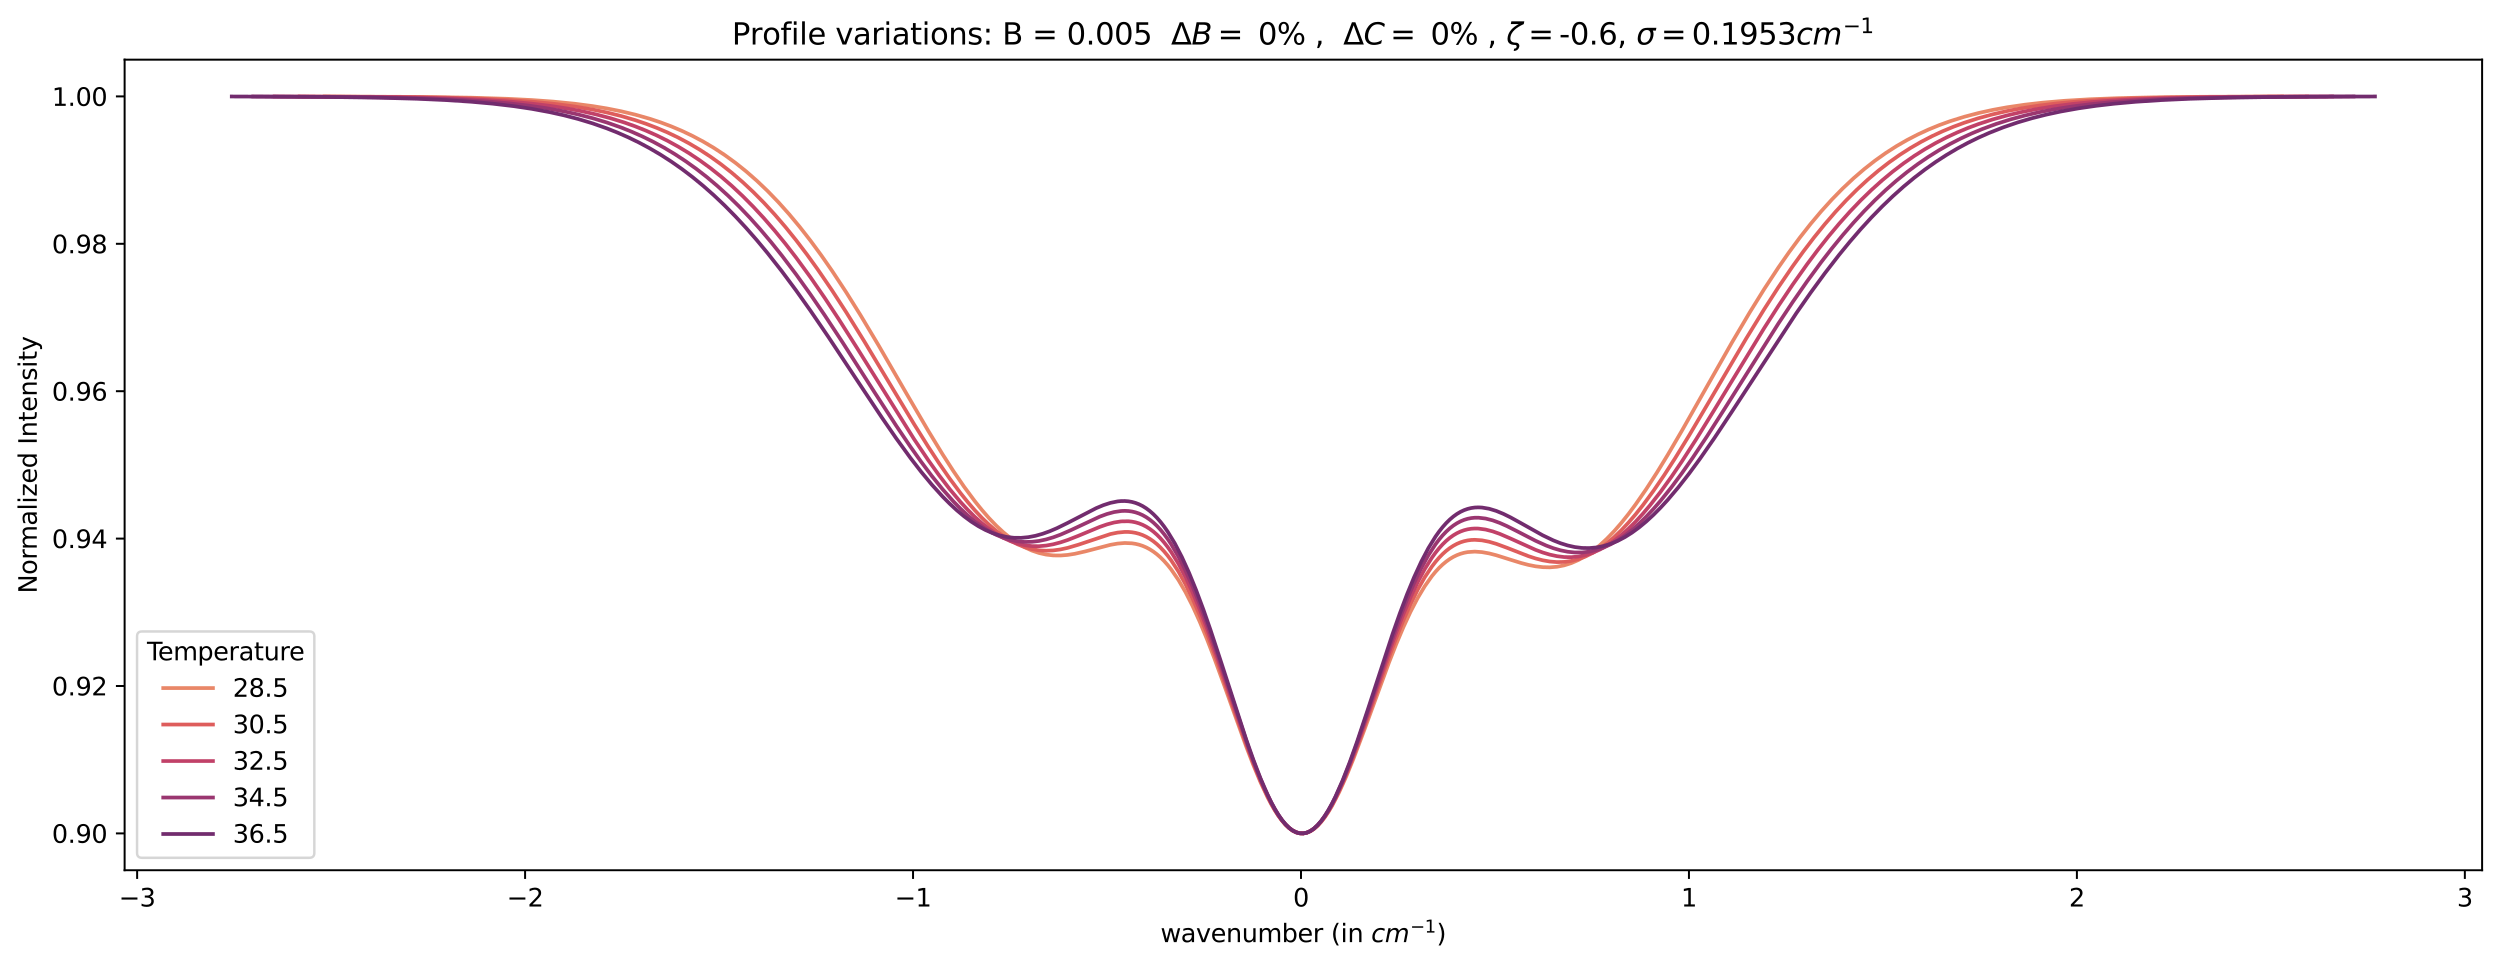 <?xml version="1.0" encoding="utf-8" standalone="no"?>
<!DOCTYPE svg PUBLIC "-//W3C//DTD SVG 1.1//EN"
  "http://www.w3.org/Graphics/SVG/1.1/DTD/svg11.dtd">
<svg height="388.438pt" version="1.1" viewBox="0 0 1005.944 388.438" width="1005.944pt" xmlns="http://www.w3.org/2000/svg" xmlns:xlink="http://www.w3.org/1999/xlink">
 <defs>
  <style type="text/css">*{stroke-linecap:butt;stroke-linejoin:round;}</style>
 </defs>
 <g id="figure_1">
  <g id="patch_1">
   <path d="M 0 388.438 
L 1005.944 388.438 
L 1005.944 0 
L 0 0 
z
" style="fill:#ffffff;"/>
  </g>
  <g id="axes_1">
   <g id="patch_2">
    <path d="M 50.144 350.16 
L 998.744 350.16 
L 998.744 24 
L 50.144 24 
z
" style="fill:#ffffff;"/>
   </g>
   <g id="matplotlib.axis_1">
    <g id="xtick_1">
     <g id="line2d_1">
      <defs>
       <path d="M 0 0 
L 0 3.5 
" id="mbc8990dbfa" style="stroke:#000000;stroke-width:0.8;"/>
      </defs>
      <g>
       <use style="stroke:#000000;stroke-width:0.8;" x="55.181" xlink:href="#mbc8990dbfa" y="350.16"/>
      </g>
     </g>
     <g id="text_1">
      <!-- −3 -->
      <g transform="translate(47.81 364.758)scale(0.1 -0.1)">
       <defs>
        <path d="M 678 2272 
L 4684 2272 
L 4684 1741 
L 678 1741 
L 678 2272 
z
" id="DejaVuSans-2212" transform="scale(0.016)"/>
        <path d="M 2597 2516 
Q 3050 2419 3304 2112 
Q 3559 1806 3559 1356 
Q 3559 666 3084 287 
Q 2609 -91 1734 -91 
Q 1441 -91 1130 -33 
Q 819 25 488 141 
L 488 750 
Q 750 597 1062 519 
Q 1375 441 1716 441 
Q 2309 441 2620 675 
Q 2931 909 2931 1356 
Q 2931 1769 2642 2001 
Q 2353 2234 1838 2234 
L 1294 2234 
L 1294 2753 
L 1863 2753 
Q 2328 2753 2575 2939 
Q 2822 3125 2822 3475 
Q 2822 3834 2567 4026 
Q 2313 4219 1838 4219 
Q 1578 4219 1281 4162 
Q 984 4106 628 3988 
L 628 4550 
Q 988 4650 1302 4700 
Q 1616 4750 1894 4750 
Q 2613 4750 3031 4423 
Q 3450 4097 3450 3541 
Q 3450 3153 3228 2886 
Q 3006 2619 2597 2516 
z
" id="DejaVuSans-33" transform="scale(0.016)"/>
       </defs>
       <use xlink:href="#DejaVuSans-2212"/>
       <use x="83.789" xlink:href="#DejaVuSans-33"/>
      </g>
     </g>
    </g>
    <g id="xtick_2">
     <g id="line2d_2">
      <g>
       <use style="stroke:#000000;stroke-width:0.8;" x="211.284" xlink:href="#mbc8990dbfa" y="350.16"/>
      </g>
     </g>
     <g id="text_2">
      <!-- −2 -->
      <g transform="translate(203.913 364.758)scale(0.1 -0.1)">
       <defs>
        <path d="M 1228 531 
L 3431 531 
L 3431 0 
L 469 0 
L 469 531 
Q 828 903 1448 1529 
Q 2069 2156 2228 2338 
Q 2531 2678 2651 2914 
Q 2772 3150 2772 3378 
Q 2772 3750 2511 3984 
Q 2250 4219 1831 4219 
Q 1534 4219 1204 4116 
Q 875 4013 500 3803 
L 500 4441 
Q 881 4594 1212 4672 
Q 1544 4750 1819 4750 
Q 2544 4750 2975 4387 
Q 3406 4025 3406 3419 
Q 3406 3131 3298 2873 
Q 3191 2616 2906 2266 
Q 2828 2175 2409 1742 
Q 1991 1309 1228 531 
z
" id="DejaVuSans-32" transform="scale(0.016)"/>
       </defs>
       <use xlink:href="#DejaVuSans-2212"/>
       <use x="83.789" xlink:href="#DejaVuSans-32"/>
      </g>
     </g>
    </g>
    <g id="xtick_3">
     <g id="line2d_3">
      <g>
       <use style="stroke:#000000;stroke-width:0.8;" x="367.387" xlink:href="#mbc8990dbfa" y="350.16"/>
      </g>
     </g>
     <g id="text_3">
      <!-- −1 -->
      <g transform="translate(360.016 364.758)scale(0.1 -0.1)">
       <defs>
        <path d="M 794 531 
L 1825 531 
L 1825 4091 
L 703 3866 
L 703 4441 
L 1819 4666 
L 2450 4666 
L 2450 531 
L 3481 531 
L 3481 0 
L 794 0 
L 794 531 
z
" id="DejaVuSans-31" transform="scale(0.016)"/>
       </defs>
       <use xlink:href="#DejaVuSans-2212"/>
       <use x="83.789" xlink:href="#DejaVuSans-31"/>
      </g>
     </g>
    </g>
    <g id="xtick_4">
     <g id="line2d_4">
      <g>
       <use style="stroke:#000000;stroke-width:0.8;" x="523.49" xlink:href="#mbc8990dbfa" y="350.16"/>
      </g>
     </g>
     <g id="text_4">
      <!-- 0 -->
      <g transform="translate(520.309 364.758)scale(0.1 -0.1)">
       <defs>
        <path d="M 2034 4250 
Q 1547 4250 1301 3770 
Q 1056 3291 1056 2328 
Q 1056 1369 1301 889 
Q 1547 409 2034 409 
Q 2525 409 2770 889 
Q 3016 1369 3016 2328 
Q 3016 3291 2770 3770 
Q 2525 4250 2034 4250 
z
M 2034 4750 
Q 2819 4750 3233 4129 
Q 3647 3509 3647 2328 
Q 3647 1150 3233 529 
Q 2819 -91 2034 -91 
Q 1250 -91 836 529 
Q 422 1150 422 2328 
Q 422 3509 836 4129 
Q 1250 4750 2034 4750 
z
" id="DejaVuSans-30" transform="scale(0.016)"/>
       </defs>
       <use xlink:href="#DejaVuSans-30"/>
      </g>
     </g>
    </g>
    <g id="xtick_5">
     <g id="line2d_5">
      <g>
       <use style="stroke:#000000;stroke-width:0.8;" x="679.593" xlink:href="#mbc8990dbfa" y="350.16"/>
      </g>
     </g>
     <g id="text_5">
      <!-- 1 -->
      <g transform="translate(676.412 364.758)scale(0.1 -0.1)">
       <use xlink:href="#DejaVuSans-31"/>
      </g>
     </g>
    </g>
    <g id="xtick_6">
     <g id="line2d_6">
      <g>
       <use style="stroke:#000000;stroke-width:0.8;" x="835.696" xlink:href="#mbc8990dbfa" y="350.16"/>
      </g>
     </g>
     <g id="text_6">
      <!-- 2 -->
      <g transform="translate(832.515 364.758)scale(0.1 -0.1)">
       <use xlink:href="#DejaVuSans-32"/>
      </g>
     </g>
    </g>
    <g id="xtick_7">
     <g id="line2d_7">
      <g>
       <use style="stroke:#000000;stroke-width:0.8;" x="991.799" xlink:href="#mbc8990dbfa" y="350.16"/>
      </g>
     </g>
     <g id="text_7">
      <!-- 3 -->
      <g transform="translate(988.618 364.758)scale(0.1 -0.1)">
       <use xlink:href="#DejaVuSans-33"/>
      </g>
     </g>
    </g>
    <g id="text_8">
     <!-- wavenumber (in $cm^{-1}$) -->
     <g transform="translate(466.944 379.158)scale(0.1 -0.1)">
      <defs>
       <path d="M 269 3500 
L 844 3500 
L 1563 769 
L 2278 3500 
L 2956 3500 
L 3675 769 
L 4391 3500 
L 4966 3500 
L 4050 0 
L 3372 0 
L 2619 2869 
L 1863 0 
L 1184 0 
L 269 3500 
z
" id="DejaVuSans-77" transform="scale(0.016)"/>
       <path d="M 2194 1759 
Q 1497 1759 1228 1600 
Q 959 1441 959 1056 
Q 959 750 1161 570 
Q 1363 391 1709 391 
Q 2188 391 2477 730 
Q 2766 1069 2766 1631 
L 2766 1759 
L 2194 1759 
z
M 3341 1997 
L 3341 0 
L 2766 0 
L 2766 531 
Q 2569 213 2275 61 
Q 1981 -91 1556 -91 
Q 1019 -91 701 211 
Q 384 513 384 1019 
Q 384 1609 779 1909 
Q 1175 2209 1959 2209 
L 2766 2209 
L 2766 2266 
Q 2766 2663 2505 2880 
Q 2244 3097 1772 3097 
Q 1472 3097 1187 3025 
Q 903 2953 641 2809 
L 641 3341 
Q 956 3463 1253 3523 
Q 1550 3584 1831 3584 
Q 2591 3584 2966 3190 
Q 3341 2797 3341 1997 
z
" id="DejaVuSans-61" transform="scale(0.016)"/>
       <path d="M 191 3500 
L 800 3500 
L 1894 563 
L 2988 3500 
L 3597 3500 
L 2284 0 
L 1503 0 
L 191 3500 
z
" id="DejaVuSans-76" transform="scale(0.016)"/>
       <path d="M 3597 1894 
L 3597 1613 
L 953 1613 
Q 991 1019 1311 708 
Q 1631 397 2203 397 
Q 2534 397 2845 478 
Q 3156 559 3463 722 
L 3463 178 
Q 3153 47 2828 -22 
Q 2503 -91 2169 -91 
Q 1331 -91 842 396 
Q 353 884 353 1716 
Q 353 2575 817 3079 
Q 1281 3584 2069 3584 
Q 2775 3584 3186 3129 
Q 3597 2675 3597 1894 
z
M 3022 2063 
Q 3016 2534 2758 2815 
Q 2500 3097 2075 3097 
Q 1594 3097 1305 2825 
Q 1016 2553 972 2059 
L 3022 2063 
z
" id="DejaVuSans-65" transform="scale(0.016)"/>
       <path d="M 3513 2113 
L 3513 0 
L 2938 0 
L 2938 2094 
Q 2938 2591 2744 2837 
Q 2550 3084 2163 3084 
Q 1697 3084 1428 2787 
Q 1159 2491 1159 1978 
L 1159 0 
L 581 0 
L 581 3500 
L 1159 3500 
L 1159 2956 
Q 1366 3272 1645 3428 
Q 1925 3584 2291 3584 
Q 2894 3584 3203 3211 
Q 3513 2838 3513 2113 
z
" id="DejaVuSans-6e" transform="scale(0.016)"/>
       <path d="M 544 1381 
L 544 3500 
L 1119 3500 
L 1119 1403 
Q 1119 906 1312 657 
Q 1506 409 1894 409 
Q 2359 409 2629 706 
Q 2900 1003 2900 1516 
L 2900 3500 
L 3475 3500 
L 3475 0 
L 2900 0 
L 2900 538 
Q 2691 219 2414 64 
Q 2138 -91 1772 -91 
Q 1169 -91 856 284 
Q 544 659 544 1381 
z
M 1991 3584 
L 1991 3584 
z
" id="DejaVuSans-75" transform="scale(0.016)"/>
       <path d="M 3328 2828 
Q 3544 3216 3844 3400 
Q 4144 3584 4550 3584 
Q 5097 3584 5394 3201 
Q 5691 2819 5691 2113 
L 5691 0 
L 5113 0 
L 5113 2094 
Q 5113 2597 4934 2840 
Q 4756 3084 4391 3084 
Q 3944 3084 3684 2787 
Q 3425 2491 3425 1978 
L 3425 0 
L 2847 0 
L 2847 2094 
Q 2847 2600 2669 2842 
Q 2491 3084 2119 3084 
Q 1678 3084 1418 2786 
Q 1159 2488 1159 1978 
L 1159 0 
L 581 0 
L 581 3500 
L 1159 3500 
L 1159 2956 
Q 1356 3278 1631 3431 
Q 1906 3584 2284 3584 
Q 2666 3584 2933 3390 
Q 3200 3197 3328 2828 
z
" id="DejaVuSans-6d" transform="scale(0.016)"/>
       <path d="M 3116 1747 
Q 3116 2381 2855 2742 
Q 2594 3103 2138 3103 
Q 1681 3103 1420 2742 
Q 1159 2381 1159 1747 
Q 1159 1113 1420 752 
Q 1681 391 2138 391 
Q 2594 391 2855 752 
Q 3116 1113 3116 1747 
z
M 1159 2969 
Q 1341 3281 1617 3432 
Q 1894 3584 2278 3584 
Q 2916 3584 3314 3078 
Q 3713 2572 3713 1747 
Q 3713 922 3314 415 
Q 2916 -91 2278 -91 
Q 1894 -91 1617 61 
Q 1341 213 1159 525 
L 1159 0 
L 581 0 
L 581 4863 
L 1159 4863 
L 1159 2969 
z
" id="DejaVuSans-62" transform="scale(0.016)"/>
       <path d="M 2631 2963 
Q 2534 3019 2420 3045 
Q 2306 3072 2169 3072 
Q 1681 3072 1420 2755 
Q 1159 2438 1159 1844 
L 1159 0 
L 581 0 
L 581 3500 
L 1159 3500 
L 1159 2956 
Q 1341 3275 1631 3429 
Q 1922 3584 2338 3584 
Q 2397 3584 2469 3576 
Q 2541 3569 2628 3553 
L 2631 2963 
z
" id="DejaVuSans-72" transform="scale(0.016)"/>
       <path id="DejaVuSans-20" transform="scale(0.016)"/>
       <path d="M 1984 4856 
Q 1566 4138 1362 3434 
Q 1159 2731 1159 2009 
Q 1159 1288 1364 580 
Q 1569 -128 1984 -844 
L 1484 -844 
Q 1016 -109 783 600 
Q 550 1309 550 2009 
Q 550 2706 781 3412 
Q 1013 4119 1484 4856 
L 1984 4856 
z
" id="DejaVuSans-28" transform="scale(0.016)"/>
       <path d="M 603 3500 
L 1178 3500 
L 1178 0 
L 603 0 
L 603 3500 
z
M 603 4863 
L 1178 4863 
L 1178 4134 
L 603 4134 
L 603 4863 
z
" id="DejaVuSans-69" transform="scale(0.016)"/>
       <path d="M 3431 3366 
L 3316 2797 
Q 3109 2947 2876 3022 
Q 2644 3097 2394 3097 
Q 2119 3097 1870 3000 
Q 1622 2903 1453 2725 
Q 1184 2453 1037 2087 
Q 891 1722 891 1331 
Q 891 859 1127 628 
Q 1363 397 1844 397 
Q 2081 397 2348 469 
Q 2616 541 2906 684 
L 2797 116 
Q 2547 13 2283 -39 
Q 2019 -91 1741 -91 
Q 1044 -91 669 257 
Q 294 606 294 1253 
Q 294 1797 489 2255 
Q 684 2713 1069 3078 
Q 1331 3328 1684 3456 
Q 2038 3584 2456 3584 
Q 2700 3584 2940 3529 
Q 3181 3475 3431 3366 
z
" id="DejaVuSans-Oblique-63" transform="scale(0.016)"/>
       <path d="M 5747 2113 
L 5338 0 
L 4763 0 
L 5166 2094 
Q 5191 2228 5203 2325 
Q 5216 2422 5216 2491 
Q 5216 2772 5059 2928 
Q 4903 3084 4622 3084 
Q 4203 3084 3875 2770 
Q 3547 2456 3450 1953 
L 3066 0 
L 2491 0 
L 2900 2094 
Q 2925 2209 2937 2307 
Q 2950 2406 2950 2484 
Q 2950 2769 2794 2926 
Q 2638 3084 2363 3084 
Q 1938 3084 1609 2770 
Q 1281 2456 1184 1953 
L 800 0 
L 225 0 
L 909 3500 
L 1484 3500 
L 1375 2956 
Q 1609 3263 1923 3423 
Q 2238 3584 2597 3584 
Q 2978 3584 3223 3384 
Q 3469 3184 3519 2828 
Q 3781 3197 4126 3390 
Q 4472 3584 4856 3584 
Q 5306 3584 5551 3325 
Q 5797 3066 5797 2591 
Q 5797 2488 5784 2364 
Q 5772 2241 5747 2113 
z
" id="DejaVuSans-Oblique-6d" transform="scale(0.016)"/>
       <path d="M 513 4856 
L 1013 4856 
Q 1481 4119 1714 3412 
Q 1947 2706 1947 2009 
Q 1947 1309 1714 600 
Q 1481 -109 1013 -844 
L 513 -844 
Q 928 -128 1133 580 
Q 1338 1288 1338 2009 
Q 1338 2731 1133 3434 
Q 928 4138 513 4856 
z
" id="DejaVuSans-29" transform="scale(0.016)"/>
      </defs>
      <use transform="translate(0 0.684)" xlink:href="#DejaVuSans-77"/>
      <use transform="translate(81.787 0.684)" xlink:href="#DejaVuSans-61"/>
      <use transform="translate(143.066 0.684)" xlink:href="#DejaVuSans-76"/>
      <use transform="translate(202.246 0.684)" xlink:href="#DejaVuSans-65"/>
      <use transform="translate(263.77 0.684)" xlink:href="#DejaVuSans-6e"/>
      <use transform="translate(327.148 0.684)" xlink:href="#DejaVuSans-75"/>
      <use transform="translate(390.527 0.684)" xlink:href="#DejaVuSans-6d"/>
      <use transform="translate(487.939 0.684)" xlink:href="#DejaVuSans-62"/>
      <use transform="translate(551.416 0.684)" xlink:href="#DejaVuSans-65"/>
      <use transform="translate(612.939 0.684)" xlink:href="#DejaVuSans-72"/>
      <use transform="translate(654.053 0.684)" xlink:href="#DejaVuSans-20"/>
      <use transform="translate(685.84 0.684)" xlink:href="#DejaVuSans-28"/>
      <use transform="translate(724.854 0.684)" xlink:href="#DejaVuSans-69"/>
      <use transform="translate(752.637 0.684)" xlink:href="#DejaVuSans-6e"/>
      <use transform="translate(816.016 0.684)" xlink:href="#DejaVuSans-20"/>
      <use transform="translate(847.803 0.684)" xlink:href="#DejaVuSans-Oblique-63"/>
      <use transform="translate(902.783 0.684)" xlink:href="#DejaVuSans-Oblique-6d"/>
      <use transform="translate(1004.845 38.966)scale(0.7)" xlink:href="#DejaVuSans-2212"/>
      <use transform="translate(1063.498 38.966)scale(0.7)" xlink:href="#DejaVuSans-31"/>
      <use transform="translate(1110.768 0.684)" xlink:href="#DejaVuSans-29"/>
     </g>
    </g>
   </g>
   <g id="matplotlib.axis_2">
    <g id="ytick_1">
     <g id="line2d_8">
      <defs>
       <path d="M 0 0 
L -3.5 0 
" id="mb8e949b6f4" style="stroke:#000000;stroke-width:0.8;"/>
      </defs>
      <g>
       <use style="stroke:#000000;stroke-width:0.8;" x="50.144" xlink:href="#mb8e949b6f4" y="335.335"/>
      </g>
     </g>
     <g id="text_9">
      <!-- 0.90 -->
      <g transform="translate(20.878 339.134)scale(0.1 -0.1)">
       <defs>
        <path d="M 684 794 
L 1344 794 
L 1344 0 
L 684 0 
L 684 794 
z
" id="DejaVuSans-2e" transform="scale(0.016)"/>
        <path d="M 703 97 
L 703 672 
Q 941 559 1184 500 
Q 1428 441 1663 441 
Q 2288 441 2617 861 
Q 2947 1281 2994 2138 
Q 2813 1869 2534 1725 
Q 2256 1581 1919 1581 
Q 1219 1581 811 2004 
Q 403 2428 403 3163 
Q 403 3881 828 4315 
Q 1253 4750 1959 4750 
Q 2769 4750 3195 4129 
Q 3622 3509 3622 2328 
Q 3622 1225 3098 567 
Q 2575 -91 1691 -91 
Q 1453 -91 1209 -44 
Q 966 3 703 97 
z
M 1959 2075 
Q 2384 2075 2632 2365 
Q 2881 2656 2881 3163 
Q 2881 3666 2632 3958 
Q 2384 4250 1959 4250 
Q 1534 4250 1286 3958 
Q 1038 3666 1038 3163 
Q 1038 2656 1286 2365 
Q 1534 2075 1959 2075 
z
" id="DejaVuSans-39" transform="scale(0.016)"/>
       </defs>
       <use xlink:href="#DejaVuSans-30"/>
       <use x="63.623" xlink:href="#DejaVuSans-2e"/>
       <use x="95.41" xlink:href="#DejaVuSans-39"/>
       <use x="159.033" xlink:href="#DejaVuSans-30"/>
      </g>
     </g>
    </g>
    <g id="ytick_2">
     <g id="line2d_9">
      <g>
       <use style="stroke:#000000;stroke-width:0.8;" x="50.144" xlink:href="#mb8e949b6f4" y="276.027"/>
      </g>
     </g>
     <g id="text_10">
      <!-- 0.92 -->
      <g transform="translate(20.878 279.826)scale(0.1 -0.1)">
       <use xlink:href="#DejaVuSans-30"/>
       <use x="63.623" xlink:href="#DejaVuSans-2e"/>
       <use x="95.41" xlink:href="#DejaVuSans-39"/>
       <use x="159.033" xlink:href="#DejaVuSans-32"/>
      </g>
     </g>
    </g>
    <g id="ytick_3">
     <g id="line2d_10">
      <g>
       <use style="stroke:#000000;stroke-width:0.8;" x="50.144" xlink:href="#mb8e949b6f4" y="216.719"/>
      </g>
     </g>
     <g id="text_11">
      <!-- 0.94 -->
      <g transform="translate(20.878 220.518)scale(0.1 -0.1)">
       <defs>
        <path d="M 2419 4116 
L 825 1625 
L 2419 1625 
L 2419 4116 
z
M 2253 4666 
L 3047 4666 
L 3047 1625 
L 3713 1625 
L 3713 1100 
L 3047 1100 
L 3047 0 
L 2419 0 
L 2419 1100 
L 313 1100 
L 313 1709 
L 2253 4666 
z
" id="DejaVuSans-34" transform="scale(0.016)"/>
       </defs>
       <use xlink:href="#DejaVuSans-30"/>
       <use x="63.623" xlink:href="#DejaVuSans-2e"/>
       <use x="95.41" xlink:href="#DejaVuSans-39"/>
       <use x="159.033" xlink:href="#DejaVuSans-34"/>
      </g>
     </g>
    </g>
    <g id="ytick_4">
     <g id="line2d_11">
      <g>
       <use style="stroke:#000000;stroke-width:0.8;" x="50.144" xlink:href="#mb8e949b6f4" y="157.411"/>
      </g>
     </g>
     <g id="text_12">
      <!-- 0.96 -->
      <g transform="translate(20.878 161.21)scale(0.1 -0.1)">
       <defs>
        <path d="M 2113 2584 
Q 1688 2584 1439 2293 
Q 1191 2003 1191 1497 
Q 1191 994 1439 701 
Q 1688 409 2113 409 
Q 2538 409 2786 701 
Q 3034 994 3034 1497 
Q 3034 2003 2786 2293 
Q 2538 2584 2113 2584 
z
M 3366 4563 
L 3366 3988 
Q 3128 4100 2886 4159 
Q 2644 4219 2406 4219 
Q 1781 4219 1451 3797 
Q 1122 3375 1075 2522 
Q 1259 2794 1537 2939 
Q 1816 3084 2150 3084 
Q 2853 3084 3261 2657 
Q 3669 2231 3669 1497 
Q 3669 778 3244 343 
Q 2819 -91 2113 -91 
Q 1303 -91 875 529 
Q 447 1150 447 2328 
Q 447 3434 972 4092 
Q 1497 4750 2381 4750 
Q 2619 4750 2861 4703 
Q 3103 4656 3366 4563 
z
" id="DejaVuSans-36" transform="scale(0.016)"/>
       </defs>
       <use xlink:href="#DejaVuSans-30"/>
       <use x="63.623" xlink:href="#DejaVuSans-2e"/>
       <use x="95.41" xlink:href="#DejaVuSans-39"/>
       <use x="159.033" xlink:href="#DejaVuSans-36"/>
      </g>
     </g>
    </g>
    <g id="ytick_5">
     <g id="line2d_12">
      <g>
       <use style="stroke:#000000;stroke-width:0.8;" x="50.144" xlink:href="#mb8e949b6f4" y="98.103"/>
      </g>
     </g>
     <g id="text_13">
      <!-- 0.98 -->
      <g transform="translate(20.878 101.903)scale(0.1 -0.1)">
       <defs>
        <path d="M 2034 2216 
Q 1584 2216 1326 1975 
Q 1069 1734 1069 1313 
Q 1069 891 1326 650 
Q 1584 409 2034 409 
Q 2484 409 2743 651 
Q 3003 894 3003 1313 
Q 3003 1734 2745 1975 
Q 2488 2216 2034 2216 
z
M 1403 2484 
Q 997 2584 770 2862 
Q 544 3141 544 3541 
Q 544 4100 942 4425 
Q 1341 4750 2034 4750 
Q 2731 4750 3128 4425 
Q 3525 4100 3525 3541 
Q 3525 3141 3298 2862 
Q 3072 2584 2669 2484 
Q 3125 2378 3379 2068 
Q 3634 1759 3634 1313 
Q 3634 634 3220 271 
Q 2806 -91 2034 -91 
Q 1263 -91 848 271 
Q 434 634 434 1313 
Q 434 1759 690 2068 
Q 947 2378 1403 2484 
z
M 1172 3481 
Q 1172 3119 1398 2916 
Q 1625 2713 2034 2713 
Q 2441 2713 2670 2916 
Q 2900 3119 2900 3481 
Q 2900 3844 2670 4047 
Q 2441 4250 2034 4250 
Q 1625 4250 1398 4047 
Q 1172 3844 1172 3481 
z
" id="DejaVuSans-38" transform="scale(0.016)"/>
       </defs>
       <use xlink:href="#DejaVuSans-30"/>
       <use x="63.623" xlink:href="#DejaVuSans-2e"/>
       <use x="95.41" xlink:href="#DejaVuSans-39"/>
       <use x="159.033" xlink:href="#DejaVuSans-38"/>
      </g>
     </g>
    </g>
    <g id="ytick_6">
     <g id="line2d_13">
      <g>
       <use style="stroke:#000000;stroke-width:0.8;" x="50.144" xlink:href="#mb8e949b6f4" y="38.796"/>
      </g>
     </g>
     <g id="text_14">
      <!-- 1.00 -->
      <g transform="translate(20.878 42.595)scale(0.1 -0.1)">
       <use xlink:href="#DejaVuSans-31"/>
       <use x="63.623" xlink:href="#DejaVuSans-2e"/>
       <use x="95.41" xlink:href="#DejaVuSans-30"/>
       <use x="159.033" xlink:href="#DejaVuSans-30"/>
      </g>
     </g>
    </g>
    <g id="text_15">
     <!-- Normalized Intensity -->
     <g transform="translate(14.798 238.787)rotate(-90)scale(0.1 -0.1)">
      <defs>
       <path d="M 628 4666 
L 1478 4666 
L 3547 763 
L 3547 4666 
L 4159 4666 
L 4159 0 
L 3309 0 
L 1241 3903 
L 1241 0 
L 628 0 
L 628 4666 
z
" id="DejaVuSans-4e" transform="scale(0.016)"/>
       <path d="M 1959 3097 
Q 1497 3097 1228 2736 
Q 959 2375 959 1747 
Q 959 1119 1226 758 
Q 1494 397 1959 397 
Q 2419 397 2687 759 
Q 2956 1122 2956 1747 
Q 2956 2369 2687 2733 
Q 2419 3097 1959 3097 
z
M 1959 3584 
Q 2709 3584 3137 3096 
Q 3566 2609 3566 1747 
Q 3566 888 3137 398 
Q 2709 -91 1959 -91 
Q 1206 -91 779 398 
Q 353 888 353 1747 
Q 353 2609 779 3096 
Q 1206 3584 1959 3584 
z
" id="DejaVuSans-6f" transform="scale(0.016)"/>
       <path d="M 603 4863 
L 1178 4863 
L 1178 0 
L 603 0 
L 603 4863 
z
" id="DejaVuSans-6c" transform="scale(0.016)"/>
       <path d="M 353 3500 
L 3084 3500 
L 3084 2975 
L 922 459 
L 3084 459 
L 3084 0 
L 275 0 
L 275 525 
L 2438 3041 
L 353 3041 
L 353 3500 
z
" id="DejaVuSans-7a" transform="scale(0.016)"/>
       <path d="M 2906 2969 
L 2906 4863 
L 3481 4863 
L 3481 0 
L 2906 0 
L 2906 525 
Q 2725 213 2448 61 
Q 2172 -91 1784 -91 
Q 1150 -91 751 415 
Q 353 922 353 1747 
Q 353 2572 751 3078 
Q 1150 3584 1784 3584 
Q 2172 3584 2448 3432 
Q 2725 3281 2906 2969 
z
M 947 1747 
Q 947 1113 1208 752 
Q 1469 391 1925 391 
Q 2381 391 2643 752 
Q 2906 1113 2906 1747 
Q 2906 2381 2643 2742 
Q 2381 3103 1925 3103 
Q 1469 3103 1208 2742 
Q 947 2381 947 1747 
z
" id="DejaVuSans-64" transform="scale(0.016)"/>
       <path d="M 628 4666 
L 1259 4666 
L 1259 0 
L 628 0 
L 628 4666 
z
" id="DejaVuSans-49" transform="scale(0.016)"/>
       <path d="M 1172 4494 
L 1172 3500 
L 2356 3500 
L 2356 3053 
L 1172 3053 
L 1172 1153 
Q 1172 725 1289 603 
Q 1406 481 1766 481 
L 2356 481 
L 2356 0 
L 1766 0 
Q 1100 0 847 248 
Q 594 497 594 1153 
L 594 3053 
L 172 3053 
L 172 3500 
L 594 3500 
L 594 4494 
L 1172 4494 
z
" id="DejaVuSans-74" transform="scale(0.016)"/>
       <path d="M 2834 3397 
L 2834 2853 
Q 2591 2978 2328 3040 
Q 2066 3103 1784 3103 
Q 1356 3103 1142 2972 
Q 928 2841 928 2578 
Q 928 2378 1081 2264 
Q 1234 2150 1697 2047 
L 1894 2003 
Q 2506 1872 2764 1633 
Q 3022 1394 3022 966 
Q 3022 478 2636 193 
Q 2250 -91 1575 -91 
Q 1294 -91 989 -36 
Q 684 19 347 128 
L 347 722 
Q 666 556 975 473 
Q 1284 391 1588 391 
Q 1994 391 2212 530 
Q 2431 669 2431 922 
Q 2431 1156 2273 1281 
Q 2116 1406 1581 1522 
L 1381 1569 
Q 847 1681 609 1914 
Q 372 2147 372 2553 
Q 372 3047 722 3315 
Q 1072 3584 1716 3584 
Q 2034 3584 2315 3537 
Q 2597 3491 2834 3397 
z
" id="DejaVuSans-73" transform="scale(0.016)"/>
       <path d="M 2059 -325 
Q 1816 -950 1584 -1140 
Q 1353 -1331 966 -1331 
L 506 -1331 
L 506 -850 
L 844 -850 
Q 1081 -850 1212 -737 
Q 1344 -625 1503 -206 
L 1606 56 
L 191 3500 
L 800 3500 
L 1894 763 
L 2988 3500 
L 3597 3500 
L 2059 -325 
z
" id="DejaVuSans-79" transform="scale(0.016)"/>
      </defs>
      <use xlink:href="#DejaVuSans-4e"/>
      <use x="74.805" xlink:href="#DejaVuSans-6f"/>
      <use x="135.986" xlink:href="#DejaVuSans-72"/>
      <use x="175.35" xlink:href="#DejaVuSans-6d"/>
      <use x="272.762" xlink:href="#DejaVuSans-61"/>
      <use x="334.041" xlink:href="#DejaVuSans-6c"/>
      <use x="361.824" xlink:href="#DejaVuSans-69"/>
      <use x="389.607" xlink:href="#DejaVuSans-7a"/>
      <use x="442.098" xlink:href="#DejaVuSans-65"/>
      <use x="503.621" xlink:href="#DejaVuSans-64"/>
      <use x="567.098" xlink:href="#DejaVuSans-20"/>
      <use x="598.885" xlink:href="#DejaVuSans-49"/>
      <use x="628.377" xlink:href="#DejaVuSans-6e"/>
      <use x="691.756" xlink:href="#DejaVuSans-74"/>
      <use x="730.965" xlink:href="#DejaVuSans-65"/>
      <use x="792.488" xlink:href="#DejaVuSans-6e"/>
      <use x="855.867" xlink:href="#DejaVuSans-73"/>
      <use x="907.967" xlink:href="#DejaVuSans-69"/>
      <use x="935.75" xlink:href="#DejaVuSans-74"/>
      <use x="974.959" xlink:href="#DejaVuSans-79"/>
     </g>
    </g>
   </g>
   <g id="line2d_14">
    <path clip-path="url(#p60abac4106)" d="M 130.631 38.825 
L 169.437 38.998 
L 189.559 39.306 
L 203.932 39.754 
L 213.993 40.263 
L 222.616 40.887 
L 231.24 41.744 
L 238.426 42.689 
L 244.176 43.632 
L 249.925 44.773 
L 255.674 46.144 
L 261.423 47.782 
L 265.735 49.209 
L 270.046 50.825 
L 274.358 52.648 
L 278.67 54.697 
L 282.982 56.989 
L 287.294 59.544 
L 291.606 62.38 
L 295.917 65.514 
L 300.229 68.96 
L 304.541 72.735 
L 308.853 76.848 
L 313.165 81.309 
L 317.476 86.124 
L 321.788 91.293 
L 326.1 96.812 
L 330.412 102.673 
L 334.724 108.861 
L 340.473 117.582 
L 346.222 126.776 
L 353.408 138.789 
L 364.906 158.641 
L 373.53 173.388 
L 379.279 182.807 
L 383.591 189.513 
L 387.903 195.816 
L 392.215 201.631 
L 395.089 205.197 
L 397.964 208.488 
L 400.838 211.484 
L 403.713 214.167 
L 406.587 216.522 
L 409.462 218.539 
L 412.336 220.21 
L 415.211 221.534 
L 418.086 222.513 
L 420.96 223.158 
L 423.835 223.486 
L 426.709 223.519 
L 429.584 223.29 
L 432.458 222.839 
L 436.77 221.854 
L 446.831 219.221 
L 449.706 218.722 
L 452.58 218.49 
L 455.455 218.612 
L 456.892 218.833 
L 458.329 219.175 
L 459.766 219.648 
L 461.204 220.261 
L 462.641 221.023 
L 464.078 221.943 
L 465.516 223.028 
L 466.953 224.285 
L 468.39 225.72 
L 469.827 227.337 
L 471.265 229.14 
L 474.139 233.309 
L 477.014 238.23 
L 479.888 243.877 
L 482.763 250.202 
L 485.637 257.13 
L 488.512 264.559 
L 492.824 276.365 
L 501.447 300.382 
L 504.322 307.848 
L 507.196 314.735 
L 510.071 320.864 
L 511.508 323.593 
L 512.946 326.074 
L 514.383 328.289 
L 515.82 330.223 
L 517.257 331.863 
L 518.695 333.198 
L 520.132 334.219 
L 521.569 334.918 
L 523.006 335.291 
L 524.444 335.335 
L 525.881 335.05 
L 527.318 334.438 
L 528.756 333.505 
L 530.193 332.257 
L 531.63 330.702 
L 533.067 328.853 
L 534.505 326.723 
L 535.942 324.326 
L 538.816 318.801 
L 541.691 312.431 
L 544.566 305.385 
L 548.877 293.952 
L 558.938 266.464 
L 561.813 259.162 
L 564.687 252.36 
L 567.562 246.159 
L 570.436 240.636 
L 573.311 235.84 
L 576.186 231.796 
L 577.623 230.057 
L 579.06 228.504 
L 580.497 227.133 
L 581.935 225.941 
L 583.372 224.922 
L 584.809 224.068 
L 586.246 223.372 
L 587.684 222.827 
L 589.121 222.422 
L 590.558 222.148 
L 593.433 221.953 
L 596.307 222.158 
L 599.182 222.673 
L 602.056 223.412 
L 607.806 225.218 
L 612.117 226.552 
L 614.992 227.301 
L 617.866 227.871 
L 620.741 228.211 
L 623.616 228.282 
L 626.49 228.049 
L 629.365 227.489 
L 632.239 226.584 
L 635.114 225.323 
L 637.988 223.704 
L 640.863 221.727 
L 643.737 219.399 
L 646.612 216.732 
L 649.486 213.739 
L 652.361 210.439 
L 655.236 206.851 
L 658.11 202.999 
L 662.422 196.778 
L 666.734 190.101 
L 671.046 183.055 
L 676.795 173.241 
L 686.856 155.47 
L 696.916 137.767 
L 704.103 125.612 
L 709.852 116.357 
L 715.601 107.615 
L 719.913 101.432 
L 724.225 95.593 
L 728.536 90.108 
L 732.848 84.984 
L 737.16 80.222 
L 741.472 75.82 
L 745.784 71.77 
L 750.096 68.061 
L 754.407 64.681 
L 758.719 61.615 
L 763.031 58.845 
L 767.343 56.353 
L 771.655 54.121 
L 775.966 52.131 
L 780.278 50.362 
L 784.59 48.797 
L 790.339 46.996 
L 796.088 45.483 
L 801.837 44.221 
L 807.586 43.174 
L 814.773 42.122 
L 821.959 41.304 
L 830.583 40.566 
L 840.644 39.959 
L 852.142 39.505 
L 866.515 39.169 
L 886.636 38.942 
L 918.256 38.826 
L 918.256 38.826 
" style="fill:none;stroke:#e98768;stroke-linecap:square;stroke-width:1.5;"/>
   </g>
   <g id="line2d_15">
    <path clip-path="url(#p60abac4106)" d="M 120.57 38.826 
L 159.376 39 
L 179.498 39.3 
L 193.871 39.727 
L 205.369 40.29 
L 215.43 41.024 
L 224.054 41.901 
L 231.24 42.858 
L 238.426 44.071 
L 244.176 45.261 
L 249.925 46.682 
L 255.674 48.366 
L 259.986 49.823 
L 264.297 51.466 
L 268.609 53.31 
L 272.921 55.372 
L 277.233 57.669 
L 281.545 60.218 
L 285.856 63.035 
L 290.168 66.136 
L 294.48 69.534 
L 298.792 73.242 
L 303.104 77.27 
L 307.416 81.626 
L 311.727 86.313 
L 316.039 91.334 
L 320.351 96.683 
L 324.663 102.352 
L 328.975 108.329 
L 334.724 116.74 
L 340.473 125.599 
L 347.659 137.171 
L 357.72 153.917 
L 367.781 170.618 
L 373.53 179.802 
L 377.842 186.378 
L 382.154 192.599 
L 386.466 198.385 
L 389.34 201.962 
L 392.215 205.29 
L 395.089 208.348 
L 397.964 211.117 
L 400.838 213.581 
L 403.713 215.726 
L 406.587 217.541 
L 409.462 219.021 
L 412.336 220.161 
L 415.211 220.966 
L 418.086 221.442 
L 420.96 221.605 
L 423.835 221.474 
L 426.709 221.079 
L 429.584 220.455 
L 433.896 219.187 
L 446.831 214.886 
L 449.706 214.302 
L 452.58 214.033 
L 454.017 214.043 
L 455.455 214.165 
L 456.892 214.409 
L 458.329 214.784 
L 459.766 215.301 
L 461.204 215.969 
L 462.641 216.796 
L 464.078 217.79 
L 465.516 218.959 
L 466.953 220.308 
L 468.39 221.842 
L 469.827 223.566 
L 471.265 225.483 
L 474.139 229.899 
L 477.014 235.084 
L 479.888 241.01 
L 482.763 247.622 
L 485.637 254.84 
L 489.949 266.565 
L 495.698 283.135 
L 501.447 299.534 
L 504.322 307.203 
L 507.196 314.268 
L 510.071 320.548 
L 511.508 323.342 
L 512.946 325.88 
L 514.383 328.146 
L 515.82 330.123 
L 517.257 331.799 
L 518.695 333.163 
L 520.132 334.204 
L 521.569 334.915 
L 523.006 335.293 
L 524.444 335.335 
L 525.881 335.039 
L 527.318 334.41 
L 528.756 333.451 
L 530.193 332.17 
L 531.63 330.575 
L 533.067 328.678 
L 534.505 326.492 
L 535.942 324.032 
L 537.379 321.315 
L 540.254 315.185 
L 543.128 308.267 
L 546.003 300.738 
L 550.315 288.712 
L 558.938 264.33 
L 561.813 256.727 
L 564.687 249.622 
L 567.562 243.121 
L 570.436 237.306 
L 573.311 232.232 
L 576.186 227.928 
L 577.623 226.069 
L 579.06 224.402 
L 580.497 222.925 
L 581.935 221.634 
L 583.372 220.525 
L 584.809 219.591 
L 586.246 218.824 
L 587.684 218.218 
L 589.121 217.763 
L 590.558 217.45 
L 591.996 217.269 
L 593.433 217.211 
L 596.307 217.418 
L 599.182 217.986 
L 602.056 218.827 
L 606.368 220.412 
L 614.992 223.777 
L 617.866 224.705 
L 620.741 225.443 
L 623.616 225.945 
L 626.49 226.175 
L 629.365 226.104 
L 632.239 225.711 
L 635.114 224.98 
L 637.988 223.902 
L 640.863 222.476 
L 643.737 220.702 
L 646.612 218.588 
L 649.486 216.143 
L 652.361 213.382 
L 655.236 210.321 
L 658.11 206.979 
L 660.985 203.376 
L 665.296 197.532 
L 669.608 191.23 
L 673.92 184.552 
L 679.669 175.202 
L 688.293 160.603 
L 702.666 136.156 
L 709.852 124.457 
L 715.601 115.545 
L 721.35 107.116 
L 725.662 101.146 
L 729.974 95.497 
L 734.286 90.18 
L 738.597 85.201 
L 742.909 80.563 
L 747.221 76.263 
L 751.533 72.294 
L 755.845 68.648 
L 760.156 65.313 
L 764.468 62.276 
L 768.78 59.521 
L 773.092 57.033 
L 777.404 54.794 
L 781.716 52.788 
L 786.027 50.997 
L 790.339 49.404 
L 796.088 47.559 
L 801.837 45.998 
L 807.586 44.686 
L 813.336 43.59 
L 820.522 42.477 
L 827.708 41.602 
L 836.332 40.804 
L 846.393 40.138 
L 857.891 39.63 
L 872.264 39.246 
L 890.948 38.99 
L 919.694 38.844 
L 928.317 38.827 
L 928.317 38.827 
" style="fill:none;stroke:#de5d5c;stroke-linecap:square;stroke-width:1.5;"/>
   </g>
   <g id="line2d_16">
    <path clip-path="url(#p60abac4106)" d="M 110.509 38.826 
L 149.316 38.998 
L 169.437 39.287 
L 183.81 39.691 
L 195.308 40.217 
L 205.369 40.895 
L 213.993 41.7 
L 221.179 42.573 
L 228.366 43.675 
L 234.115 44.754 
L 239.864 46.037 
L 245.613 47.554 
L 251.362 49.34 
L 255.674 50.874 
L 259.986 52.594 
L 264.297 54.513 
L 268.609 56.648 
L 272.921 59.015 
L 277.233 61.627 
L 281.545 64.5 
L 285.856 67.647 
L 290.168 71.08 
L 294.48 74.81 
L 298.792 78.845 
L 303.104 83.19 
L 307.416 87.849 
L 311.727 92.82 
L 316.039 98.098 
L 320.351 103.675 
L 326.1 111.548 
L 331.849 119.879 
L 337.598 128.599 
L 344.785 139.918 
L 367.781 176.662 
L 373.53 185.201 
L 377.842 191.224 
L 382.154 196.837 
L 386.466 201.968 
L 389.34 205.087 
L 392.215 207.943 
L 395.089 210.517 
L 397.964 212.795 
L 400.838 214.764 
L 403.713 216.413 
L 406.587 217.735 
L 409.462 218.729 
L 412.336 219.395 
L 415.211 219.74 
L 418.086 219.775 
L 420.96 219.52 
L 423.835 218.998 
L 426.709 218.242 
L 429.584 217.29 
L 433.896 215.6 
L 442.519 212.01 
L 445.394 211.011 
L 448.268 210.243 
L 451.143 209.791 
L 454.017 209.74 
L 455.455 209.892 
L 456.892 210.175 
L 458.329 210.6 
L 459.766 211.175 
L 461.204 211.91 
L 462.641 212.813 
L 464.078 213.892 
L 465.516 215.152 
L 466.953 216.599 
L 468.39 218.239 
L 469.827 220.074 
L 471.265 222.107 
L 474.139 226.769 
L 477.014 232.214 
L 479.888 238.409 
L 482.763 245.294 
L 485.637 252.785 
L 489.949 264.908 
L 502.885 302.783 
L 505.759 310.341 
L 508.634 317.179 
L 511.508 323.125 
L 512.946 325.713 
L 514.383 328.023 
L 515.82 330.037 
L 517.257 331.744 
L 518.695 333.132 
L 520.132 334.19 
L 521.569 334.913 
L 523.006 335.295 
L 524.444 335.335 
L 525.881 335.031 
L 527.318 334.386 
L 528.756 333.405 
L 530.193 332.095 
L 531.63 330.465 
L 533.067 328.526 
L 534.505 326.292 
L 535.942 323.777 
L 537.379 320.999 
L 540.254 314.729 
L 543.128 307.644 
L 546.003 299.926 
L 550.315 287.576 
L 558.938 262.428 
L 561.813 254.547 
L 564.687 247.158 
L 567.562 240.372 
L 570.436 234.277 
L 573.311 228.931 
L 576.186 224.37 
L 577.623 222.388 
L 579.06 220.604 
L 580.497 219.016 
L 581.935 217.622 
L 583.372 216.415 
L 584.809 215.391 
L 586.246 214.543 
L 587.684 213.863 
L 589.121 213.344 
L 590.558 212.976 
L 591.996 212.751 
L 593.433 212.658 
L 594.87 212.687 
L 597.745 213.069 
L 600.619 213.811 
L 603.494 214.829 
L 607.806 216.686 
L 617.866 221.239 
L 620.741 222.304 
L 623.616 223.169 
L 626.49 223.793 
L 629.365 224.144 
L 632.239 224.197 
L 635.114 223.933 
L 637.988 223.338 
L 640.863 222.407 
L 643.737 221.137 
L 646.612 219.531 
L 649.486 217.596 
L 652.361 215.34 
L 655.236 212.778 
L 658.11 209.924 
L 660.985 206.796 
L 663.859 203.413 
L 668.171 197.905 
L 672.483 191.942 
L 676.795 185.599 
L 682.544 176.681 
L 689.73 165.039 
L 709.852 132.044 
L 715.601 123.074 
L 721.35 114.493 
L 727.099 106.37 
L 731.411 100.61 
L 735.723 95.151 
L 740.035 90.006 
L 744.346 85.179 
L 748.658 80.671 
L 752.97 76.482 
L 757.282 72.606 
L 761.594 69.034 
L 765.906 65.757 
L 770.217 62.763 
L 774.529 60.038 
L 778.841 57.567 
L 783.153 55.335 
L 787.465 53.327 
L 791.776 51.527 
L 796.088 49.918 
L 801.837 48.046 
L 807.586 46.451 
L 813.336 45.102 
L 819.085 43.967 
L 826.271 42.805 
L 833.457 41.883 
L 842.081 41.032 
L 850.705 40.4 
L 860.766 39.873 
L 873.701 39.429 
L 889.511 39.117 
L 912.507 38.908 
L 938.378 38.826 
L 938.378 38.826 
" style="fill:none;stroke:#c14168;stroke-linecap:square;stroke-width:1.5;"/>
   </g>
   <g id="line2d_17">
    <path clip-path="url(#p60abac4106)" d="M 101.886 38.826 
L 139.255 38.99 
L 160.814 39.296 
L 175.186 39.698 
L 186.685 40.212 
L 196.746 40.868 
L 205.369 41.64 
L 212.556 42.472 
L 219.742 43.516 
L 226.928 44.816 
L 232.677 46.074 
L 238.426 47.554 
L 244.176 49.288 
L 249.925 51.306 
L 254.236 53.027 
L 258.548 54.94 
L 262.86 57.061 
L 267.172 59.402 
L 271.484 61.979 
L 275.796 64.805 
L 280.107 67.89 
L 284.419 71.248 
L 288.731 74.886 
L 293.043 78.812 
L 297.355 83.032 
L 301.666 87.547 
L 305.978 92.357 
L 310.29 97.457 
L 314.602 102.84 
L 320.351 110.432 
L 326.1 118.458 
L 331.849 126.861 
L 339.036 137.775 
L 351.971 157.981 
L 360.595 171.27 
L 366.344 179.763 
L 370.656 185.828 
L 374.967 191.555 
L 379.279 196.875 
L 383.591 201.722 
L 386.466 204.658 
L 389.34 207.338 
L 392.215 209.744 
L 395.089 211.864 
L 397.964 213.685 
L 400.838 215.196 
L 403.713 216.392 
L 406.587 217.268 
L 409.462 217.826 
L 412.336 218.07 
L 415.211 218.01 
L 418.086 217.662 
L 420.96 217.047 
L 423.835 216.194 
L 426.709 215.136 
L 431.021 213.258 
L 442.519 207.885 
L 445.394 206.829 
L 448.268 206.044 
L 451.143 205.614 
L 452.58 205.559 
L 454.017 205.624 
L 455.455 205.819 
L 456.892 206.155 
L 458.329 206.641 
L 459.766 207.285 
L 461.204 208.097 
L 462.641 209.083 
L 464.078 210.252 
L 465.516 211.608 
L 466.953 213.158 
L 468.39 214.905 
L 469.827 216.853 
L 471.265 219.002 
L 474.139 223.906 
L 477.014 229.603 
L 479.888 236.056 
L 482.763 243.2 
L 485.637 250.945 
L 489.949 263.436 
L 502.885 302.216 
L 505.759 309.923 
L 508.634 316.887 
L 511.508 322.937 
L 512.946 325.569 
L 514.383 327.916 
L 515.82 329.963 
L 517.257 331.697 
L 518.695 333.105 
L 520.132 334.179 
L 521.569 334.911 
L 523.006 335.297 
L 524.444 335.335 
L 525.881 335.023 
L 527.318 334.365 
L 528.756 333.366 
L 530.193 332.031 
L 531.63 330.37 
L 533.067 328.396 
L 534.505 326.119 
L 535.942 323.557 
L 537.379 320.726 
L 540.254 314.333 
L 543.128 307.103 
L 546.003 299.218 
L 550.315 286.579 
L 558.938 260.738 
L 563.25 248.704 
L 566.125 241.337 
L 568.999 234.619 
L 571.874 228.627 
L 574.748 223.413 
L 577.623 219.003 
L 579.06 217.102 
L 580.497 215.402 
L 581.935 213.899 
L 583.372 212.591 
L 584.809 211.471 
L 586.246 210.534 
L 587.684 209.773 
L 589.121 209.18 
L 590.558 208.746 
L 591.996 208.463 
L 593.433 208.321 
L 594.87 208.311 
L 597.745 208.642 
L 600.619 209.374 
L 603.494 210.421 
L 606.368 211.699 
L 610.68 213.876 
L 617.866 217.59 
L 622.178 219.529 
L 625.053 220.595 
L 627.927 221.434 
L 630.802 222.014 
L 633.676 222.308 
L 636.551 222.299 
L 639.426 221.973 
L 642.3 221.322 
L 645.175 220.343 
L 648.049 219.036 
L 650.924 217.408 
L 653.798 215.466 
L 656.673 213.22 
L 659.547 210.685 
L 662.422 207.875 
L 665.296 204.807 
L 668.171 201.501 
L 672.483 196.135 
L 676.795 190.344 
L 681.106 184.195 
L 686.856 175.565 
L 694.042 164.31 
L 715.601 130.153 
L 721.35 121.517 
L 727.099 113.255 
L 732.848 105.428 
L 737.16 99.874 
L 741.472 94.604 
L 745.784 89.63 
L 750.096 84.956 
L 754.407 80.584 
L 758.719 76.512 
L 763.031 72.735 
L 767.343 69.247 
L 771.655 66.038 
L 775.966 63.097 
L 780.278 60.412 
L 784.59 57.97 
L 788.902 55.757 
L 793.214 53.759 
L 797.526 51.96 
L 803.275 49.848 
L 809.024 48.032 
L 814.773 46.479 
L 820.522 45.158 
L 826.271 44.042 
L 833.457 42.893 
L 840.644 41.974 
L 849.267 41.12 
L 859.328 40.39 
L 870.826 39.816 
L 883.762 39.4 
L 901.009 39.085 
L 925.443 38.888 
L 947.002 38.827 
L 947.002 38.827 
" style="fill:none;stroke:#9a3670;stroke-linecap:square;stroke-width:1.5;"/>
   </g>
   <g id="line2d_18">
    <path clip-path="url(#p60abac4106)" d="M 93.262 38.826 
L 130.631 38.989 
L 152.19 39.296 
L 168 39.744 
L 179.498 40.27 
L 189.559 40.933 
L 198.183 41.705 
L 206.806 42.719 
L 213.993 43.794 
L 221.179 45.123 
L 226.928 46.399 
L 232.677 47.894 
L 238.426 49.635 
L 244.176 51.653 
L 248.487 53.365 
L 252.799 55.263 
L 257.111 57.36 
L 261.423 59.669 
L 265.735 62.202 
L 270.046 64.971 
L 274.358 67.988 
L 278.67 71.263 
L 282.982 74.804 
L 287.294 78.618 
L 291.606 82.709 
L 295.917 87.08 
L 300.229 91.73 
L 304.541 96.655 
L 308.853 101.847 
L 314.602 109.166 
L 320.351 116.9 
L 326.1 124.997 
L 333.286 135.525 
L 344.785 152.897 
L 354.846 168.023 
L 360.595 176.351 
L 366.344 184.269 
L 370.656 189.848 
L 374.967 195.046 
L 379.279 199.802 
L 382.154 202.696 
L 385.028 205.349 
L 387.903 207.746 
L 390.777 209.872 
L 393.652 211.714 
L 396.526 213.263 
L 399.401 214.509 
L 402.276 215.447 
L 405.15 216.076 
L 408.025 216.396 
L 410.899 216.415 
L 413.774 216.142 
L 416.648 215.592 
L 419.523 214.788 
L 422.397 213.756 
L 425.272 212.53 
L 429.584 210.418 
L 441.082 204.47 
L 443.956 203.27 
L 446.831 202.337 
L 449.706 201.752 
L 451.143 201.617 
L 452.58 201.6 
L 454.017 201.712 
L 455.455 201.962 
L 456.892 202.36 
L 458.329 202.915 
L 459.766 203.635 
L 461.204 204.529 
L 462.641 205.604 
L 464.078 206.867 
L 465.516 208.323 
L 466.953 209.976 
L 468.39 211.831 
L 469.827 213.89 
L 472.702 218.623 
L 475.576 224.167 
L 478.451 230.492 
L 481.326 237.544 
L 484.2 245.242 
L 487.075 253.481 
L 491.386 266.563 
L 501.447 297.578 
L 504.322 305.726 
L 507.196 313.205 
L 510.071 319.833 
L 511.508 322.775 
L 512.946 325.445 
L 514.383 327.825 
L 515.82 329.9 
L 517.257 331.656 
L 518.695 333.082 
L 520.132 334.169 
L 521.569 334.909 
L 523.006 335.299 
L 524.444 335.335 
L 525.881 335.017 
L 527.318 334.347 
L 528.756 333.331 
L 530.193 331.976 
L 531.63 330.289 
L 533.067 328.283 
L 534.505 325.971 
L 535.942 323.368 
L 537.379 320.491 
L 540.254 313.991 
L 543.128 306.634 
L 546.003 298.602 
L 550.315 285.706 
L 560.376 254.998 
L 563.25 246.845 
L 566.125 239.229 
L 568.999 232.258 
L 571.874 226.013 
L 574.748 220.549 
L 577.623 215.898 
L 579.06 213.881 
L 580.497 212.068 
L 581.935 210.457 
L 583.372 209.044 
L 584.809 207.826 
L 586.246 206.795 
L 587.684 205.947 
L 589.121 205.273 
L 590.558 204.766 
L 591.996 204.416 
L 593.433 204.216 
L 594.87 204.154 
L 596.307 204.222 
L 599.182 204.704 
L 602.056 205.58 
L 604.931 206.766 
L 607.806 208.18 
L 612.117 210.56 
L 620.741 215.392 
L 625.053 217.449 
L 627.927 218.582 
L 630.802 219.483 
L 633.676 220.123 
L 636.551 220.481 
L 639.426 220.541 
L 642.3 220.292 
L 645.175 219.727 
L 648.049 218.844 
L 650.924 217.645 
L 653.798 216.136 
L 656.673 214.323 
L 659.547 212.218 
L 662.422 209.834 
L 665.296 207.183 
L 668.171 204.283 
L 671.046 201.151 
L 675.357 196.056 
L 679.669 190.541 
L 683.981 184.671 
L 689.73 176.406 
L 696.916 165.584 
L 722.787 126.036 
L 728.536 117.802 
L 734.286 109.945 
L 740.035 102.518 
L 744.346 97.252 
L 748.658 92.261 
L 752.97 87.551 
L 757.282 83.125 
L 761.594 78.985 
L 765.906 75.127 
L 770.217 71.547 
L 774.529 68.238 
L 778.841 65.19 
L 783.153 62.393 
L 787.465 59.835 
L 791.776 57.505 
L 796.088 55.39 
L 800.4 53.475 
L 806.149 51.212 
L 811.898 49.251 
L 817.647 47.562 
L 823.396 46.113 
L 829.146 44.878 
L 836.332 43.595 
L 843.518 42.558 
L 850.705 41.727 
L 859.328 40.95 
L 869.389 40.282 
L 880.887 39.752 
L 895.26 39.331 
L 913.945 39.033 
L 939.816 38.864 
L 955.626 38.826 
L 955.626 38.826 
" style="fill:none;stroke:#722c6e;stroke-linecap:square;stroke-width:1.5;"/>
   </g>
   <g id="patch_3">
    <path d="M 50.144 350.16 
L 50.144 24 
" style="fill:none;stroke:#000000;stroke-linecap:square;stroke-linejoin:miter;stroke-width:0.8;"/>
   </g>
   <g id="patch_4">
    <path d="M 998.744 350.16 
L 998.744 24 
" style="fill:none;stroke:#000000;stroke-linecap:square;stroke-linejoin:miter;stroke-width:0.8;"/>
   </g>
   <g id="patch_5">
    <path d="M 50.144 350.16 
L 998.744 350.16 
" style="fill:none;stroke:#000000;stroke-linecap:square;stroke-linejoin:miter;stroke-width:0.8;"/>
   </g>
   <g id="patch_6">
    <path d="M 50.144 24 
L 998.744 24 
" style="fill:none;stroke:#000000;stroke-linecap:square;stroke-linejoin:miter;stroke-width:0.8;"/>
   </g>
   <g id="text_16">
    <!-- Profile variations: B = 0.005  $\Delta B =$ 0% ,  $\Delta C =$ 0% , $\zeta  = $-0.6, $\sigma = $0.1953$cm^{-1}$ -->
    <g transform="translate(294.524 18)scale(0.12 -0.12)">
     <defs>
      <path d="M 1259 4147 
L 1259 2394 
L 2053 2394 
Q 2494 2394 2734 2622 
Q 2975 2850 2975 3272 
Q 2975 3691 2734 3919 
Q 2494 4147 2053 4147 
L 1259 4147 
z
M 628 4666 
L 2053 4666 
Q 2838 4666 3239 4311 
Q 3641 3956 3641 3272 
Q 3641 2581 3239 2228 
Q 2838 1875 2053 1875 
L 1259 1875 
L 1259 0 
L 628 0 
L 628 4666 
z
" id="DejaVuSans-50" transform="scale(0.016)"/>
      <path d="M 2375 4863 
L 2375 4384 
L 1825 4384 
Q 1516 4384 1395 4259 
Q 1275 4134 1275 3809 
L 1275 3500 
L 2222 3500 
L 2222 3053 
L 1275 3053 
L 1275 0 
L 697 0 
L 697 3053 
L 147 3053 
L 147 3500 
L 697 3500 
L 697 3744 
Q 697 4328 969 4595 
Q 1241 4863 1831 4863 
L 2375 4863 
z
" id="DejaVuSans-66" transform="scale(0.016)"/>
      <path d="M 750 794 
L 1409 794 
L 1409 0 
L 750 0 
L 750 794 
z
M 750 3309 
L 1409 3309 
L 1409 2516 
L 750 2516 
L 750 3309 
z
" id="DejaVuSans-3a" transform="scale(0.016)"/>
      <path d="M 1259 2228 
L 1259 519 
L 2272 519 
Q 2781 519 3026 730 
Q 3272 941 3272 1375 
Q 3272 1813 3026 2020 
Q 2781 2228 2272 2228 
L 1259 2228 
z
M 1259 4147 
L 1259 2741 
L 2194 2741 
Q 2656 2741 2882 2914 
Q 3109 3088 3109 3444 
Q 3109 3797 2882 3972 
Q 2656 4147 2194 4147 
L 1259 4147 
z
M 628 4666 
L 2241 4666 
Q 2963 4666 3353 4366 
Q 3744 4066 3744 3513 
Q 3744 3084 3544 2831 
Q 3344 2578 2956 2516 
Q 3422 2416 3680 2098 
Q 3938 1781 3938 1306 
Q 3938 681 3513 340 
Q 3088 0 2303 0 
L 628 0 
L 628 4666 
z
" id="DejaVuSans-42" transform="scale(0.016)"/>
      <path d="M 678 2906 
L 4684 2906 
L 4684 2381 
L 678 2381 
L 678 2906 
z
M 678 1631 
L 4684 1631 
L 4684 1100 
L 678 1100 
L 678 1631 
z
" id="DejaVuSans-3d" transform="scale(0.016)"/>
      <path d="M 691 4666 
L 3169 4666 
L 3169 4134 
L 1269 4134 
L 1269 2991 
Q 1406 3038 1543 3061 
Q 1681 3084 1819 3084 
Q 2600 3084 3056 2656 
Q 3513 2228 3513 1497 
Q 3513 744 3044 326 
Q 2575 -91 1722 -91 
Q 1428 -91 1123 -41 
Q 819 9 494 109 
L 494 744 
Q 775 591 1075 516 
Q 1375 441 1709 441 
Q 2250 441 2565 725 
Q 2881 1009 2881 1497 
Q 2881 1984 2565 2268 
Q 2250 2553 1709 2553 
Q 1456 2553 1204 2497 
Q 953 2441 691 2322 
L 691 4666 
z
" id="DejaVuSans-35" transform="scale(0.016)"/>
      <path d="M 2188 4044 
L 906 525 
L 3472 525 
L 2188 4044 
z
M 50 0 
L 1831 4666 
L 2547 4666 
L 4325 0 
L 50 0 
z
" id="DejaVuSans-394" transform="scale(0.016)"/>
      <path d="M 1081 4666 
L 2694 4666 
Q 3350 4666 3675 4422 
Q 4000 4178 4000 3688 
Q 4000 3238 3720 2911 
Q 3441 2584 2988 2516 
Q 3375 2428 3569 2181 
Q 3763 1934 3763 1522 
Q 3763 819 3242 409 
Q 2722 0 1819 0 
L 172 0 
L 1081 4666 
z
M 1234 2228 
L 903 519 
L 1919 519 
Q 2491 519 2800 781 
Q 3109 1044 3109 1522 
Q 3109 1891 2904 2059 
Q 2700 2228 2247 2228 
L 1234 2228 
z
M 1606 4147 
L 1331 2741 
L 2272 2741 
Q 2775 2741 3058 2959 
Q 3341 3178 3341 3566 
Q 3341 3869 3150 4008 
Q 2959 4147 2541 4147 
L 1606 4147 
z
" id="DejaVuSans-Oblique-42" transform="scale(0.016)"/>
      <path d="M 4653 2053 
Q 4381 2053 4226 1822 
Q 4072 1591 4072 1178 
Q 4072 772 4226 539 
Q 4381 306 4653 306 
Q 4919 306 5073 539 
Q 5228 772 5228 1178 
Q 5228 1588 5073 1820 
Q 4919 2053 4653 2053 
z
M 4653 2450 
Q 5147 2450 5437 2106 
Q 5728 1763 5728 1178 
Q 5728 594 5436 251 
Q 5144 -91 4653 -91 
Q 4153 -91 3862 251 
Q 3572 594 3572 1178 
Q 3572 1766 3864 2108 
Q 4156 2450 4653 2450 
z
M 1428 4353 
Q 1159 4353 1004 4120 
Q 850 3888 850 3481 
Q 850 3069 1003 2837 
Q 1156 2606 1428 2606 
Q 1700 2606 1854 2837 
Q 2009 3069 2009 3481 
Q 2009 3884 1853 4118 
Q 1697 4353 1428 4353 
z
M 4250 4750 
L 4750 4750 
L 1831 -91 
L 1331 -91 
L 4250 4750 
z
M 1428 4750 
Q 1922 4750 2215 4408 
Q 2509 4066 2509 3481 
Q 2509 2891 2217 2550 
Q 1925 2209 1428 2209 
Q 931 2209 642 2551 
Q 353 2894 353 3481 
Q 353 4063 643 4406 
Q 934 4750 1428 4750 
z
" id="DejaVuSans-25" transform="scale(0.016)"/>
      <path d="M 750 794 
L 1409 794 
L 1409 256 
L 897 -744 
L 494 -744 
L 750 256 
L 750 794 
z
" id="DejaVuSans-2c" transform="scale(0.016)"/>
      <path d="M 4447 4306 
L 4319 3641 
Q 4019 3944 3683 4091 
Q 3347 4238 2956 4238 
Q 2422 4238 2017 3981 
Q 1613 3725 1319 3200 
Q 1131 2863 1032 2486 
Q 934 2109 934 1728 
Q 934 1091 1264 756 
Q 1594 422 2222 422 
Q 2656 422 3056 561 
Q 3456 700 3834 978 
L 3688 231 
Q 3316 72 2936 -9 
Q 2556 -91 2175 -91 
Q 1278 -91 773 396 
Q 269 884 269 1753 
Q 269 2309 461 2846 
Q 653 3384 1013 3828 
Q 1394 4300 1883 4525 
Q 2372 4750 3022 4750 
Q 3422 4750 3780 4639 
Q 4138 4528 4447 4306 
z
" id="DejaVuSans-Oblique-43" transform="scale(0.016)"/>
      <path d="M 1966 397 
Q 2378 394 2578 159 
Q 2794 -88 2722 -463 
Q 2650 -822 2372 -1072 
Q 2069 -1344 1559 -1344 
Q 1606 -1109 1650 -872 
Q 1863 -888 2022 -750 
Q 2144 -641 2166 -525 
Q 2197 -359 2125 -222 
Q 2050 -91 1872 -91 
Q -22 -91 316 1669 
Q 616 3206 2609 4284 
L 947 4284 
L 1059 4863 
L 3778 4863 
L 3666 4284 
Q 1181 3147 894 1669 
Q 647 397 1966 397 
z
" id="DejaVuSans-Oblique-3b6" transform="scale(0.016)"/>
      <path d="M 313 2009 
L 1997 2009 
L 1997 1497 
L 313 1497 
L 313 2009 
z
" id="DejaVuSans-2d" transform="scale(0.016)"/>
      <path d="M 2219 3044 
Q 1744 3044 1422 2700 
Q 1081 2341 969 1747 
Q 844 1119 1044 756 
Q 1241 397 1706 397 
Q 2166 397 2503 759 
Q 2844 1122 2966 1747 
Q 3075 2319 2881 2700 
Q 2700 3044 2219 3044 
z
M 2309 3503 
L 4219 3500 
L 4106 2925 
L 3463 2925 
Q 3706 2438 3575 1747 
Q 3406 888 2884 400 
Q 2359 -91 1609 -91 
Q 856 -91 525 400 
Q 194 888 363 1747 
Q 528 2609 1050 3097 
Q 1484 3503 2309 3503 
z
" id="DejaVuSans-Oblique-3c3" transform="scale(0.016)"/>
     </defs>
     <use transform="translate(0 0.684)" xlink:href="#DejaVuSans-50"/>
     <use transform="translate(60.303 0.684)" xlink:href="#DejaVuSans-72"/>
     <use transform="translate(101.416 0.684)" xlink:href="#DejaVuSans-6f"/>
     <use transform="translate(162.598 0.684)" xlink:href="#DejaVuSans-66"/>
     <use transform="translate(197.803 0.684)" xlink:href="#DejaVuSans-69"/>
     <use transform="translate(225.586 0.684)" xlink:href="#DejaVuSans-6c"/>
     <use transform="translate(253.369 0.684)" xlink:href="#DejaVuSans-65"/>
     <use transform="translate(314.893 0.684)" xlink:href="#DejaVuSans-20"/>
     <use transform="translate(346.68 0.684)" xlink:href="#DejaVuSans-76"/>
     <use transform="translate(405.859 0.684)" xlink:href="#DejaVuSans-61"/>
     <use transform="translate(467.139 0.684)" xlink:href="#DejaVuSans-72"/>
     <use transform="translate(508.252 0.684)" xlink:href="#DejaVuSans-69"/>
     <use transform="translate(536.035 0.684)" xlink:href="#DejaVuSans-61"/>
     <use transform="translate(597.314 0.684)" xlink:href="#DejaVuSans-74"/>
     <use transform="translate(636.523 0.684)" xlink:href="#DejaVuSans-69"/>
     <use transform="translate(664.307 0.684)" xlink:href="#DejaVuSans-6f"/>
     <use transform="translate(725.488 0.684)" xlink:href="#DejaVuSans-6e"/>
     <use transform="translate(788.867 0.684)" xlink:href="#DejaVuSans-73"/>
     <use transform="translate(840.967 0.684)" xlink:href="#DejaVuSans-3a"/>
     <use transform="translate(874.658 0.684)" xlink:href="#DejaVuSans-20"/>
     <use transform="translate(906.445 0.684)" xlink:href="#DejaVuSans-42"/>
     <use transform="translate(975.049 0.684)" xlink:href="#DejaVuSans-20"/>
     <use transform="translate(1006.836 0.684)" xlink:href="#DejaVuSans-3d"/>
     <use transform="translate(1090.625 0.684)" xlink:href="#DejaVuSans-20"/>
     <use transform="translate(1122.412 0.684)" xlink:href="#DejaVuSans-30"/>
     <use transform="translate(1186.035 0.684)" xlink:href="#DejaVuSans-2e"/>
     <use transform="translate(1217.822 0.684)" xlink:href="#DejaVuSans-30"/>
     <use transform="translate(1281.445 0.684)" xlink:href="#DejaVuSans-30"/>
     <use transform="translate(1345.068 0.684)" xlink:href="#DejaVuSans-35"/>
     <use transform="translate(1408.691 0.684)" xlink:href="#DejaVuSans-20"/>
     <use transform="translate(1440.479 0.684)" xlink:href="#DejaVuSans-20"/>
     <use transform="translate(1472.266 0.684)" xlink:href="#DejaVuSans-394"/>
     <use transform="translate(1540.674 0.684)" xlink:href="#DejaVuSans-Oblique-42"/>
     <use transform="translate(1628.76 0.684)" xlink:href="#DejaVuSans-3d"/>
     <use transform="translate(1732.031 0.684)" xlink:href="#DejaVuSans-20"/>
     <use transform="translate(1763.818 0.684)" xlink:href="#DejaVuSans-30"/>
     <use transform="translate(1827.441 0.684)" xlink:href="#DejaVuSans-25"/>
     <use transform="translate(1922.461 0.684)" xlink:href="#DejaVuSans-20"/>
     <use transform="translate(1954.248 0.684)" xlink:href="#DejaVuSans-2c"/>
     <use transform="translate(1986.035 0.684)" xlink:href="#DejaVuSans-20"/>
     <use transform="translate(2017.822 0.684)" xlink:href="#DejaVuSans-20"/>
     <use transform="translate(2049.609 0.684)" xlink:href="#DejaVuSans-394"/>
     <use transform="translate(2118.018 0.684)" xlink:href="#DejaVuSans-Oblique-43"/>
     <use transform="translate(2207.324 0.684)" xlink:href="#DejaVuSans-3d"/>
     <use transform="translate(2310.596 0.684)" xlink:href="#DejaVuSans-20"/>
     <use transform="translate(2342.383 0.684)" xlink:href="#DejaVuSans-30"/>
     <use transform="translate(2406.006 0.684)" xlink:href="#DejaVuSans-25"/>
     <use transform="translate(2501.025 0.684)" xlink:href="#DejaVuSans-20"/>
     <use transform="translate(2532.812 0.684)" xlink:href="#DejaVuSans-2c"/>
     <use transform="translate(2564.6 0.684)" xlink:href="#DejaVuSans-20"/>
     <use transform="translate(2596.387 0.684)" xlink:href="#DejaVuSans-Oblique-3b6"/>
     <use transform="translate(2670.264 0.684)" xlink:href="#DejaVuSans-3d"/>
     <use transform="translate(2773.535 0.684)" xlink:href="#DejaVuSans-2d"/>
     <use transform="translate(2809.619 0.684)" xlink:href="#DejaVuSans-30"/>
     <use transform="translate(2873.242 0.684)" xlink:href="#DejaVuSans-2e"/>
     <use transform="translate(2905.029 0.684)" xlink:href="#DejaVuSans-36"/>
     <use transform="translate(2968.652 0.684)" xlink:href="#DejaVuSans-2c"/>
     <use transform="translate(3000.439 0.684)" xlink:href="#DejaVuSans-20"/>
     <use transform="translate(3032.227 0.684)" xlink:href="#DejaVuSans-Oblique-3c3"/>
     <use transform="translate(3115.088 0.684)" xlink:href="#DejaVuSans-3d"/>
     <use transform="translate(3218.359 0.684)" xlink:href="#DejaVuSans-30"/>
     <use transform="translate(3281.982 0.684)" xlink:href="#DejaVuSans-2e"/>
     <use transform="translate(3313.77 0.684)" xlink:href="#DejaVuSans-31"/>
     <use transform="translate(3377.393 0.684)" xlink:href="#DejaVuSans-39"/>
     <use transform="translate(3441.016 0.684)" xlink:href="#DejaVuSans-35"/>
     <use transform="translate(3504.639 0.684)" xlink:href="#DejaVuSans-33"/>
     <use transform="translate(3568.262 0.684)" xlink:href="#DejaVuSans-Oblique-63"/>
     <use transform="translate(3623.242 0.684)" xlink:href="#DejaVuSans-Oblique-6d"/>
     <use transform="translate(3725.304 38.966)scale(0.7)" xlink:href="#DejaVuSans-2212"/>
     <use transform="translate(3783.957 38.966)scale(0.7)" xlink:href="#DejaVuSans-31"/>
    </g>
   </g>
   <g id="legend_1">
    <g id="patch_7">
     <path d="M 57.144 345.16 
L 124.483 345.16 
Q 126.483 345.16 126.483 343.16 
L 126.483 256.091 
Q 126.483 254.091 124.483 254.091 
L 57.144 254.091 
Q 55.144 254.091 55.144 256.091 
L 55.144 343.16 
Q 55.144 345.16 57.144 345.16 
z
" style="fill:#ffffff;opacity:0.8;stroke:#cccccc;stroke-linejoin:miter;"/>
    </g>
    <g id="text_17">
     <!-- Temperature -->
     <g transform="translate(59.144 265.69)scale(0.1 -0.1)">
      <defs>
       <path d="M -19 4666 
L 3928 4666 
L 3928 4134 
L 2272 4134 
L 2272 0 
L 1638 0 
L 1638 4134 
L -19 4134 
L -19 4666 
z
" id="DejaVuSans-54" transform="scale(0.016)"/>
       <path d="M 1159 525 
L 1159 -1331 
L 581 -1331 
L 581 3500 
L 1159 3500 
L 1159 2969 
Q 1341 3281 1617 3432 
Q 1894 3584 2278 3584 
Q 2916 3584 3314 3078 
Q 3713 2572 3713 1747 
Q 3713 922 3314 415 
Q 2916 -91 2278 -91 
Q 1894 -91 1617 61 
Q 1341 213 1159 525 
z
M 3116 1747 
Q 3116 2381 2855 2742 
Q 2594 3103 2138 3103 
Q 1681 3103 1420 2742 
Q 1159 2381 1159 1747 
Q 1159 1113 1420 752 
Q 1681 391 2138 391 
Q 2594 391 2855 752 
Q 3116 1113 3116 1747 
z
" id="DejaVuSans-70" transform="scale(0.016)"/>
      </defs>
      <use xlink:href="#DejaVuSans-54"/>
      <use x="44.084" xlink:href="#DejaVuSans-65"/>
      <use x="105.607" xlink:href="#DejaVuSans-6d"/>
      <use x="203.02" xlink:href="#DejaVuSans-70"/>
      <use x="266.496" xlink:href="#DejaVuSans-65"/>
      <use x="328.02" xlink:href="#DejaVuSans-72"/>
      <use x="369.133" xlink:href="#DejaVuSans-61"/>
      <use x="430.412" xlink:href="#DejaVuSans-74"/>
      <use x="469.621" xlink:href="#DejaVuSans-75"/>
      <use x="533" xlink:href="#DejaVuSans-72"/>
      <use x="571.863" xlink:href="#DejaVuSans-65"/>
     </g>
    </g>
    <g id="line2d_19">
     <path d="M 65.68 276.868 
L 85.68 276.868 
" style="fill:none;stroke:#e98768;stroke-linecap:square;stroke-width:1.5;"/>
    </g>
    <g id="line2d_20"/>
    <g id="text_18">
     <!-- 28.5 -->
     <g transform="translate(93.68 280.368)scale(0.1 -0.1)">
      <use xlink:href="#DejaVuSans-32"/>
      <use x="63.623" xlink:href="#DejaVuSans-38"/>
      <use x="127.246" xlink:href="#DejaVuSans-2e"/>
      <use x="159.033" xlink:href="#DejaVuSans-35"/>
     </g>
    </g>
    <g id="line2d_21">
     <path d="M 65.68 291.546 
L 85.68 291.546 
" style="fill:none;stroke:#de5d5c;stroke-linecap:square;stroke-width:1.5;"/>
    </g>
    <g id="line2d_22"/>
    <g id="text_19">
     <!-- 30.5 -->
     <g transform="translate(93.68 295.046)scale(0.1 -0.1)">
      <use xlink:href="#DejaVuSans-33"/>
      <use x="63.623" xlink:href="#DejaVuSans-30"/>
      <use x="127.246" xlink:href="#DejaVuSans-2e"/>
      <use x="159.033" xlink:href="#DejaVuSans-35"/>
     </g>
    </g>
    <g id="line2d_23">
     <path d="M 65.68 306.224 
L 85.68 306.224 
" style="fill:none;stroke:#c14168;stroke-linecap:square;stroke-width:1.5;"/>
    </g>
    <g id="line2d_24"/>
    <g id="text_20">
     <!-- 32.5 -->
     <g transform="translate(93.68 309.724)scale(0.1 -0.1)">
      <use xlink:href="#DejaVuSans-33"/>
      <use x="63.623" xlink:href="#DejaVuSans-32"/>
      <use x="127.246" xlink:href="#DejaVuSans-2e"/>
      <use x="159.033" xlink:href="#DejaVuSans-35"/>
     </g>
    </g>
    <g id="line2d_25">
     <path d="M 65.68 320.902 
L 85.68 320.902 
" style="fill:none;stroke:#9a3670;stroke-linecap:square;stroke-width:1.5;"/>
    </g>
    <g id="line2d_26"/>
    <g id="text_21">
     <!-- 34.5 -->
     <g transform="translate(93.68 324.402)scale(0.1 -0.1)">
      <use xlink:href="#DejaVuSans-33"/>
      <use x="63.623" xlink:href="#DejaVuSans-34"/>
      <use x="127.246" xlink:href="#DejaVuSans-2e"/>
      <use x="159.033" xlink:href="#DejaVuSans-35"/>
     </g>
    </g>
    <g id="line2d_27">
     <path d="M 65.68 335.58 
L 85.68 335.58 
" style="fill:none;stroke:#722c6e;stroke-linecap:square;stroke-width:1.5;"/>
    </g>
    <g id="line2d_28"/>
    <g id="text_22">
     <!-- 36.5 -->
     <g transform="translate(93.68 339.08)scale(0.1 -0.1)">
      <use xlink:href="#DejaVuSans-33"/>
      <use x="63.623" xlink:href="#DejaVuSans-36"/>
      <use x="127.246" xlink:href="#DejaVuSans-2e"/>
      <use x="159.033" xlink:href="#DejaVuSans-35"/>
     </g>
    </g>
   </g>
  </g>
 </g>
 <defs>
  <clipPath id="p60abac4106">
   <rect height="326.16" width="948.6" x="50.144" y="24"/>
  </clipPath>
 </defs>
</svg>
